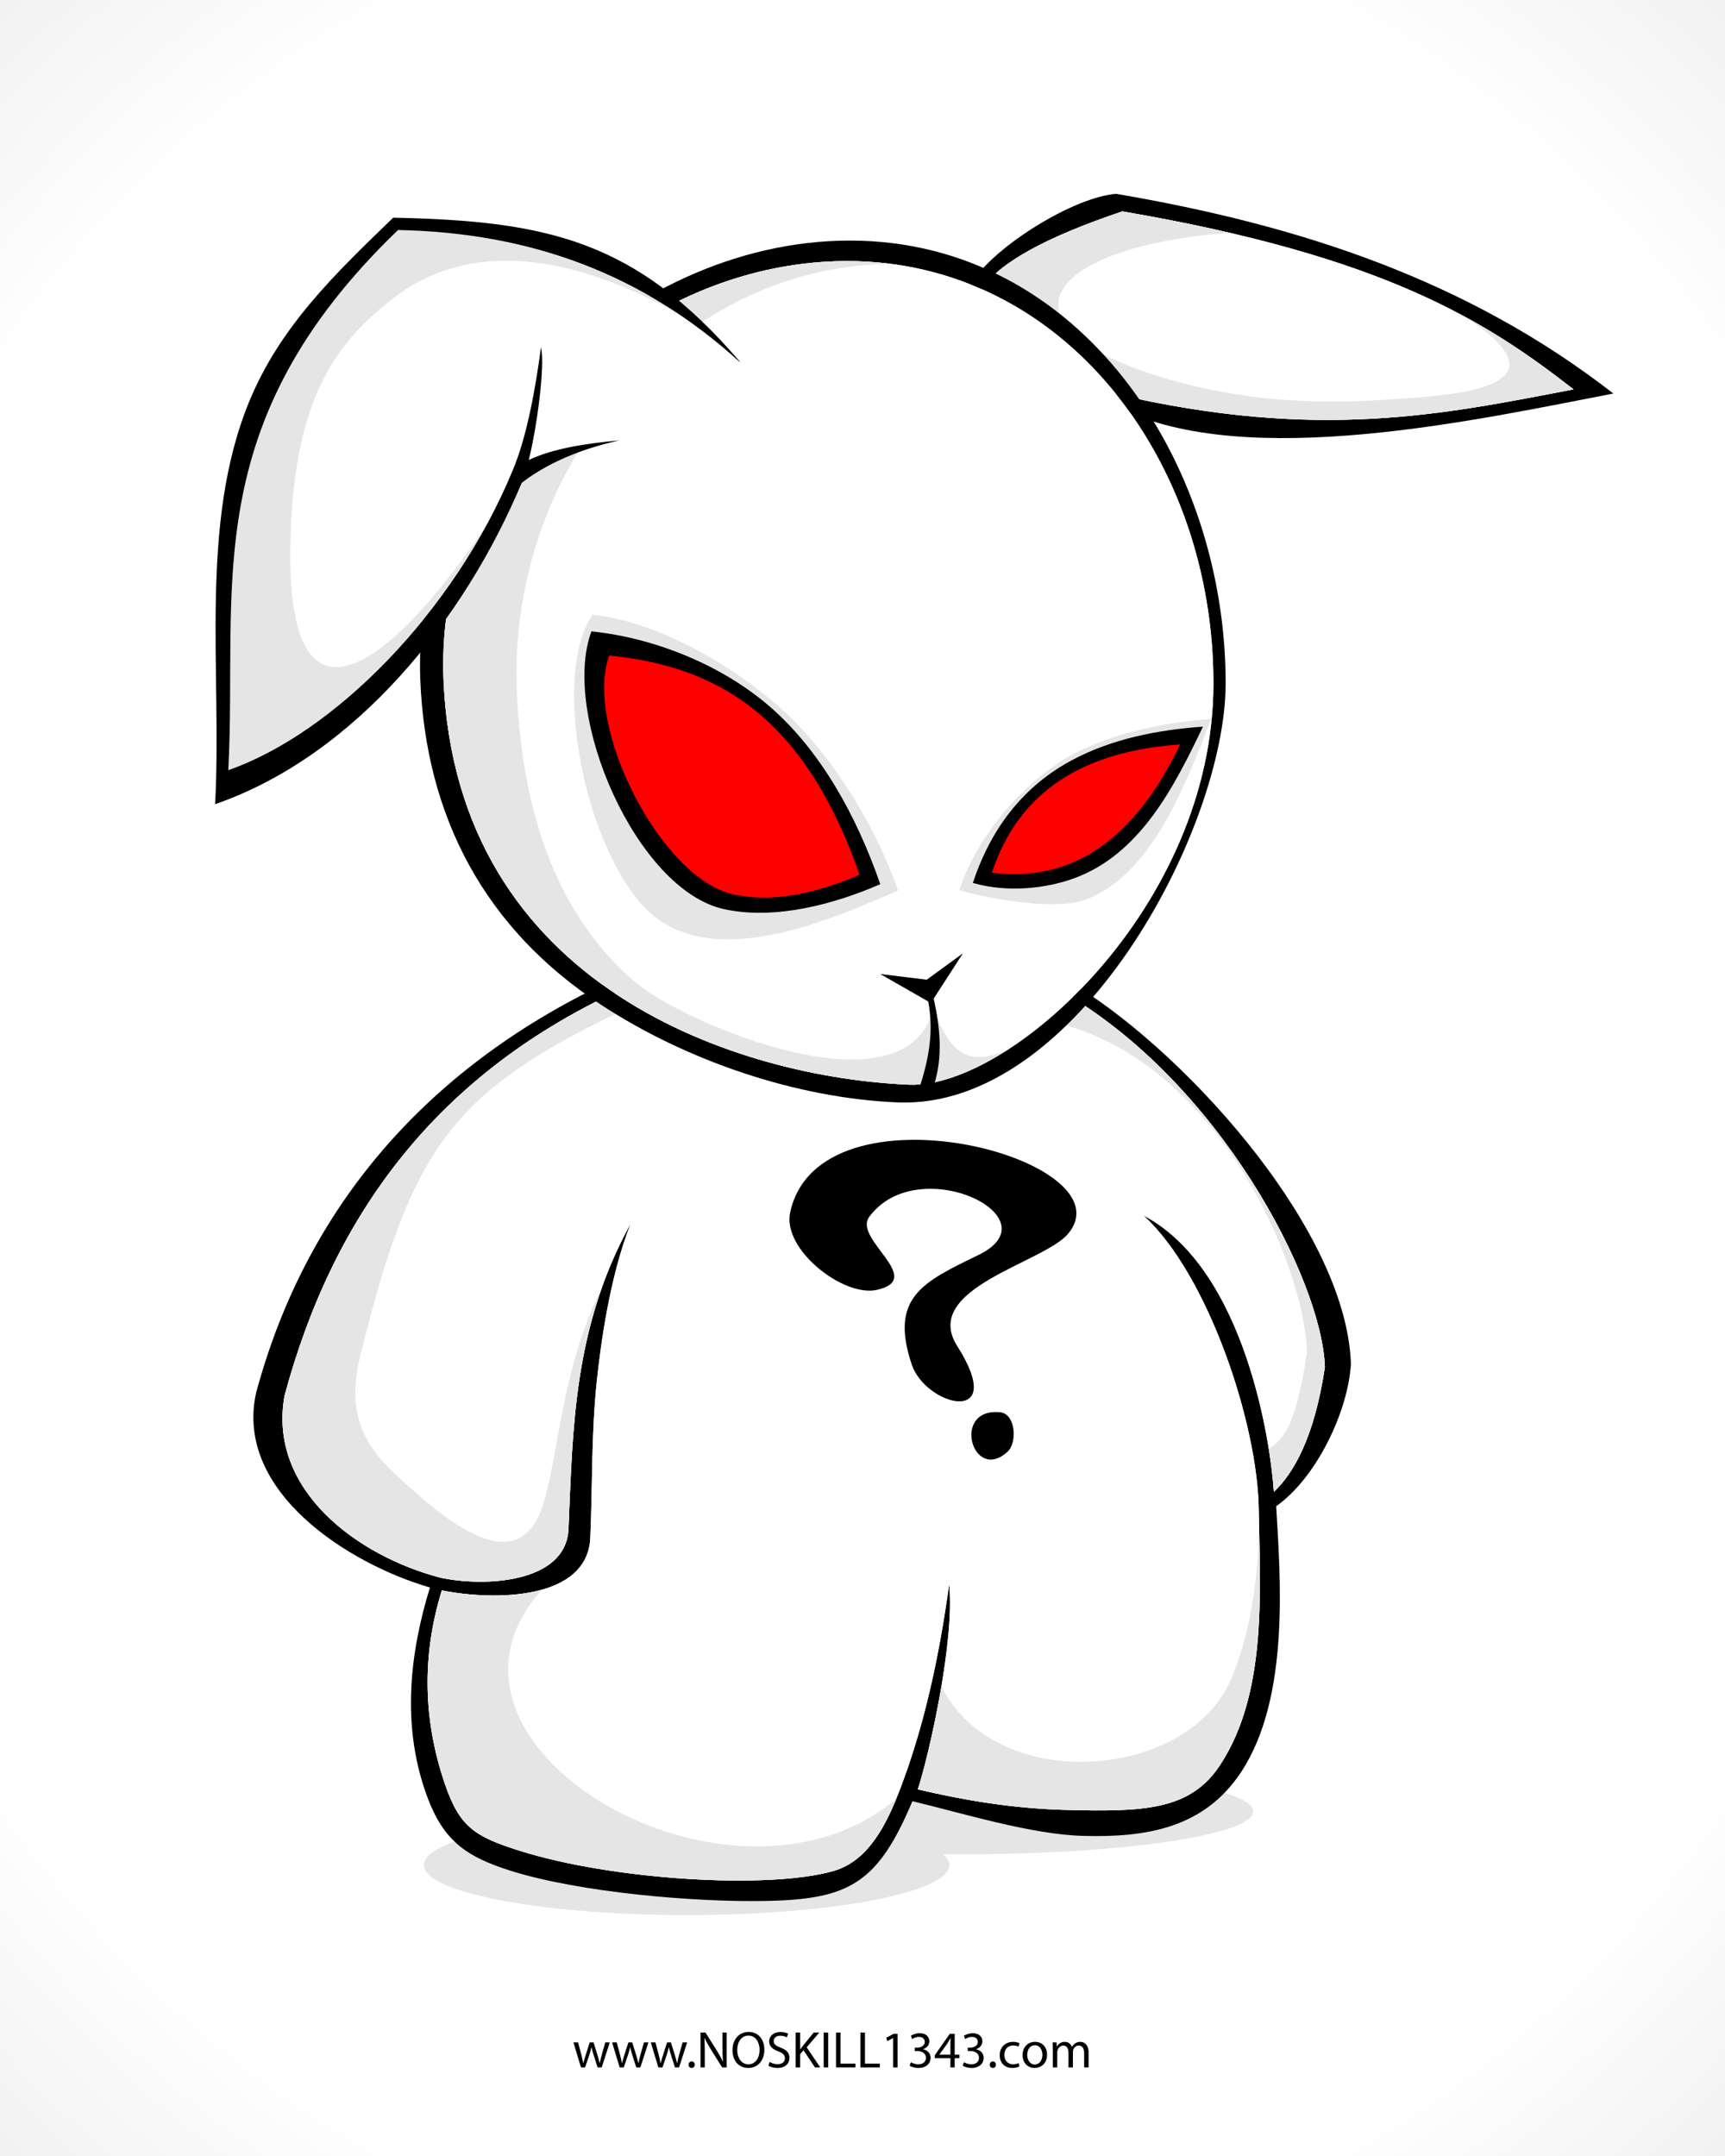 <?xml version="1.0" encoding="utf-8"?>
<!-- Generator: Adobe Illustrator 14.0.0, SVG Export Plug-In . SVG Version: 6.00 Build 43363)  -->
<!DOCTYPE svg PUBLIC "-//W3C//DTD SVG 1.1//EN" "http://www.w3.org/Graphics/SVG/1.1/DTD/svg11.dtd">
<svg version="1.1" id="Layer_1" xmlns="http://www.w3.org/2000/svg" xmlns:xlink="http://www.w3.org/1999/xlink" x="0px" y="0px"
	 width="200px" height="250px" viewBox="0 0 200 250" enable-background="new 0 0 200 250" xml:space="preserve">
<rect x="0" y="0" width="200" height="250" fill="#333333" stroke="none"/>
<radialGradient id="SVGID_1_" cx="100.066" cy="123.964" r="172.887" gradientTransform="matrix(0.926 0 0 1.026 7.351 -2.135)" gradientUnits="userSpaceOnUse">
	<stop  offset="0.77" style="stop-color:#FFFFFF"/>
	<stop  offset="1" style="stop-color:#EDEDED"/>
</radialGradient>
<rect fill-rule="evenodd" clip-rule="evenodd" fill="url(#SVGID_1_)" width="200" height="250"/>
<g>
	<path fill-rule="evenodd" clip-rule="evenodd" fill="#E5E5E5" d="M109.354,215.004c0.468,0.403,0.716,0.823,0.716,1.254
		c0,3.203-13.641,5.802-30.46,5.802s-30.46-2.599-30.46-5.802c0-3.093,12.709-5.621,28.719-5.793
		c-0.081-0.14-0.124-0.281-0.124-0.424c0-2.746,15.125-4.973,33.775-4.973s33.775,2.227,33.775,4.973s-15.125,4.973-33.775,4.973
		C110.792,215.014,110.07,215.011,109.354,215.004z"/>
	<path fill-rule="evenodd" clip-rule="evenodd" d="M147.963,174.654c0.463,8.057,1.646,22.086-4.018,30.754
		c-4.302,6.584-11.027,7.682-18.419,7.472c-5.974-0.169-13.96-2.636-19.741-4.022c-3.971,9.432-7.24,11.354-16.771,11.563
		c-8.431,0.186-21.885-0.988-29.856-3.51c-5.443-1.723-7.975-3.705-9.875-9.27c-2.643-7.742-1.811-15.83,0.565-23.561
		c-9.339-2.712-22.712-11.093-20.152-22.584c6.055-22.512,20.991-38.757,42.518-48.408l0.553-0.124
		c16.712-0.317,33.409,0.796,50.121,0.479l0.729,0.186c12.736,7.263,32.462,28.461,33.011,44.508
		C156.313,163.62,152.665,171.333,147.963,174.654L147.963,174.654z M145.946,175.137L145.946,175.137
		c-0.104-10.054-5.896-27.385-13.381-34.208c11.867,6.247,14.788,26.604,15.127,32.063c2.33-2.21,4.707-6.391,5.918-14.487
		c-0.347-10.131-12.279-33.145-30.696-43.646c-16.866,0.32-33.253-0.799-50.12-0.479c-22.233,9.967-34.203,26.644-39.809,47.482
		c-1.949,10.94,8.503,18.572,18.042,21.071c5.005,1.103,14.601,0.7,14.881-5.633c0.521-11.792,0.563-23.344,7.225-35.443
		c-2.511,6.339-3.521,14.446-3.916,18.09c-0.674,6.207-0.513,12.391-0.778,18.372c-0.321,7.23-11.068,7.326-17.211,6.098
		c-2.316,7.481-2.198,14.962,0.357,22.444c1.704,4.99,3.462,6.097,8.641,7.735c10.742,3.399,28.849,4.519,36.406,2.354
		c4.164-1.193,6.218-5.606,7.71-9.443c2.905-7.596,4.599-15.757,5.705-23.794c0.676,6.433-2.307,19.764-3.637,23.772
		c5.136,1.212,10.838,2.203,16.916,2.376c9.418,0.268,14.71,0.037,18.152-5.229C146.914,196.313,146.088,184.664,145.946,175.137z"
		/>
	<path fill-rule="evenodd" clip-rule="evenodd" fill="#FFFFFF" d="M106.411,207.487c5.136,1.212,10.838,2.203,16.916,2.376
		c9.418,0.268,14.71,0.037,18.152-5.229c5.436-8.321,4.609-19.97,4.468-29.497l0,0c-0.104-10.054-5.896-27.385-13.381-34.208
		c11.867,6.247,14.788,26.604,15.127,32.063c2.33-2.21,4.707-6.391,5.918-14.487c-0.347-10.131-12.279-33.145-30.696-43.646
		c-16.866,0.32-33.253-0.799-50.12-0.479c-22.233,9.967-34.203,26.644-39.809,47.482c-1.949,10.94,8.503,18.572,18.042,21.071
		c5.005,1.103,14.601,0.7,14.881-5.633c0.521-11.792,0.563-23.344,7.225-35.443c-2.511,6.339-3.521,14.446-3.916,18.09
		c-0.674,6.207-0.513,12.391-0.778,18.372c-0.321,7.23-11.068,7.326-17.211,6.098c-2.316,7.481-2.198,14.962,0.357,22.444
		c1.704,4.99,3.462,6.097,8.641,7.735c10.742,3.399,28.849,4.519,36.406,2.354c4.164-1.193,6.218-5.606,7.71-9.443
		c2.905-7.596,4.599-15.757,5.705-23.794C110.724,190.148,107.741,203.479,106.411,207.487z"/>
	<path fill-rule="evenodd" clip-rule="evenodd" fill="#E5E5E5" d="M106.411,207.486c1.043,0.246,2.109,0.483,3.198,0.707l0,0
		c0.502,0.103,1.009,0.203,1.521,0.299l0,0l0.256,0.048v0.001l0.257,0.047l0,0l0.517,0.092v0.001l0.258,0.045l0,0l0.261,0.045l0,0
		l0.26,0.044l0,0l0.262,0.043v0.001l0.262,0.042l0,0l0.263,0.043l0,0l0.264,0.041l0,0l0.264,0.04v0.001l0.265,0.039l0,0l0.266,0.039
		l0,0l0.266,0.039l0,0l0.267,0.037h0.001l0.267,0.037l0.269,0.035l0,0l0.269,0.035l0,0l0.27,0.034l0,0l0.271,0.034l0.271,0.031
		v0.001l0.271,0.031l0.271,0.03h0.001l0.271,0.03h0.001l0.273,0.028l0.273,0.028l0,0l0.274,0.027l0.275,0.026l0.275,0.024
		l0.277,0.024l0,0l0.276,0.022l0.278,0.022l0.278,0.021l0.278,0.02l0.279,0.019l0,0c0.373,0.024,0.748,0.046,1.124,0.064l0,0
		l0.282,0.013v0.001l0.283,0.013l0.283,0.01l0.284,0.01l0.284,0.01c9.418,0.268,14.71,0.037,18.152-5.229
		c0.173-0.265,0.339-0.534,0.5-0.806l0.066-0.113c0.056-0.098,0.112-0.194,0.168-0.291l0.088-0.161l0.139-0.254l0.09-0.171
		c0.042-0.08,0.085-0.16,0.126-0.241l0.102-0.206l0.107-0.216l0.101-0.214l0.098-0.207l0.114-0.252l0.074-0.168l0.098-0.229
		l0.098-0.23l0.072-0.18l0.099-0.246l0.091-0.234l0.073-0.193l0.091-0.248l0.073-0.207l0.082-0.236l0.071-0.209l0.072-0.221
		l0.079-0.246l0.063-0.206l0.075-0.251l0.057-0.193l0.073-0.256l0.063-0.225l0.065-0.246l0.05-0.189l0.072-0.288l0.045-0.185
		l0.064-0.271l0.045-0.194l0.064-0.291l0.038-0.179l0.061-0.289l0.037-0.184l0.056-0.284l0.037-0.2l0.049-0.265l0.038-0.219
		l0.05-0.294l0.025-0.155l0.058-0.367l0.017-0.107l0.055-0.379l0.016-0.11l0.047-0.346l0.02-0.152l0.046-0.372l0.012-0.098
		l0.044-0.388l0.013-0.111l0.046-0.445l0.003-0.029l0.04-0.424l0.008-0.08l0.03-0.358l0.011-0.125l0.004-0.046l0.034-0.451
		c0.036-0.494,0.065-0.989,0.091-1.485v-0.009l0.022-0.476l0.001-0.023l0.02-0.499l0.016-0.449l0.001-0.05
		c0.025-0.823,0.038-1.647,0.043-2.467v-0.087c0.005-0.972-0.003-1.939-0.016-2.897l-0.004-0.278l-0.004-0.21l-0.004-0.263
		l-0.004-0.224c-0.016-0.87-0.034-1.731-0.052-2.58l-0.007-0.295l-0.003-0.164l-0.007-0.306l0.001,0.023
		c-0.057,6.831-1.138,13.119-3.246,18.053c-5.059,11.834-27.397,13.389-33.576,0.817c-0.133,0.781-0.272,1.557-0.418,2.319
		l-0.044,0.229c-0.322,1.67-0.668,3.268-1.004,4.693l-0.046,0.193c-0.122,0.513-0.243,1.001-0.36,1.462l-0.044,0.171l-0.044,0.169
		l-0.043,0.166l-0.043,0.163l-0.042,0.16l-0.007,0.028l-0.035,0.129c-0.098,0.363-0.193,0.702-0.284,1.014l-0.039,0.132l-0.02,0.068
		l-0.018,0.06l-0.038,0.125l-0.037,0.121l-0.036,0.118l-0.009,0.029l-0.026,0.084l-0.035,0.109l-0.005,0.016l-0.03,0.092
		L106.411,207.486L106.411,207.486z M145.971,176.49c-0.009-0.455-0.018-0.906-0.024-1.353
		C145.953,175.584,145.962,176.035,145.971,176.49L145.971,176.49z M147.692,172.993l0.109-0.105l0.002-0.002l0.071-0.071
		l0.036-0.036l0.053-0.053l0.022-0.023l0.081-0.083l0.053-0.055l0.01-0.01l0.108-0.117l0.001,0l0.128-0.142l0.035-0.039l0.08-0.091
		l0.053-0.061l0.106-0.126l0.011-0.012l0.131-0.161l0.002-0.002l0.124-0.156l0.036-0.047l0.087-0.113l0.054-0.07l0.059-0.079
		l0.066-0.09l0.005-0.007l0.107-0.15l0.004-0.006l0.103-0.148l0.01-0.014l0.056-0.083l0.078-0.116l0.045-0.068l0.06-0.092
		l0.069-0.109l0.001-0.001l0.105-0.168l0.007-0.01l0.098-0.162l0.008-0.014l0.075-0.126l0.039-0.065l0.07-0.123l0.077-0.137
		l0.024-0.042l0.018-0.032l0.103-0.188l0.009-0.016l0.033-0.064l0.081-0.154l0.032-0.062l0.082-0.16l0.047-0.093l0.073-0.148
		l0.031-0.064l0.015-0.031l0.1-0.208l0.01-0.021l0.015-0.031l0.094-0.204l0.048-0.104l0.055-0.125l0.053-0.121l0.079-0.183
		l0.023-0.056l0.013-0.03l0.095-0.229l0.012-0.029l0.083-0.205l0.013-0.034l0.052-0.132l0.061-0.157l0.041-0.11l0.101-0.271
		l0.01-0.027l0.091-0.252l0.002-0.007l0.05-0.144l0.051-0.148l0.05-0.147l0.053-0.159l0.046-0.14l0.076-0.241l0.016-0.047
		l0.007-0.023l0.085-0.276v0l0.057-0.19l0.042-0.143l0.039-0.133l0.063-0.224l0.034-0.124l0.012-0.044l0.075-0.276l0.005-0.02
		l0.089-0.339l0.023-0.093l0.063-0.253l0.031-0.125l0.061-0.253l0.026-0.114l0.077-0.336l0.007-0.028l0.003-0.014l0.071-0.327
		l0.002-0.006l0.05-0.238l0.029-0.138l0.042-0.208l0.043-0.217l0.032-0.162l0.009-0.043l0.063-0.341l0.002-0.007l0.073-0.405
		l0.023-0.137l0.045-0.266l0.029-0.175l0.042-0.257l0.025-0.154l0.066-0.433c-0.347-10.131-12.279-33.145-30.696-43.646l-0.554,0.01
		l-0.236,0.004l-0.078,0.001l-0.656,0.01l-0.055,0.001l-0.082,0.001l-0.554,0.007l-0.153,0.002l-0.399,0.004l-0.39,0.003
		l-0.787,0.006l-0.479,0.003l-0.308,0.001l-0.244,0.001l-0.543,0.001h-0.009l-0.551,0.001l-0.227,0h-0.324l-0.461,0l-0.09,0
		l-0.551-0.001h-0.145l-0.405-0.002l-0.379-0.002l-0.171-0.001l-0.55-0.003l-0.063,0l-0.486-0.003l-0.297-0.003l-0.252-0.002
		l-0.531-0.005h-0.019l-0.549-0.006l-0.215-0.003l-0.334-0.004l-0.449-0.006l-0.099-0.001l-0.549-0.008l-0.134-0.001l-0.414-0.006
		l-0.368-0.006l-0.18-0.003l-0.548-0.009l-0.054-0.001l-0.494-0.008l-0.287-0.005l-0.78-0.014l-0.028,0l-0.547-0.011l-0.206-0.004
		l-0.341-0.007l-0.439-0.009l-0.108-0.002l-0.547-0.012l-0.125-0.002l-0.422-0.009l-0.358-0.008l-0.188-0.004l-0.547-0.012
		l-0.044-0.001l-0.502-0.011l-0.277-0.006l-0.269-0.006l-0.51-0.012l-0.037-0.001l-0.547-0.013l-0.196-0.005l-0.35-0.008
		l-0.429-0.01l-0.117-0.002l-0.546-0.013l-0.116-0.003l-0.431-0.01l-0.349-0.008l-0.198-0.005l-0.546-0.013l-0.035-0.001
		l-0.511-0.012l-0.268-0.006l-0.279-0.006l-0.501-0.012l-0.045-0.001l-0.546-0.013l-0.188-0.005l-0.359-0.008l-0.42-0.01
		l-0.126-0.003l-0.547-0.013l-0.107-0.002l-0.439-0.01l-0.34-0.007l-0.207-0.004l-0.547-0.012l-0.026,0l-0.521-0.011l-0.259-0.005
		l-0.288-0.006l-0.492-0.01l-0.055-0.001l-0.547-0.01l-0.179-0.003l-0.369-0.007l-0.412-0.007l-0.136-0.002l-0.547-0.01
		c12.053,1.131,21.419,4.557,35.102,4.298c18.417,4.74,28.271,27.916,28.618,38.046c-1.229,8.213-2.509,9.992-4.43,11.254
		C147.444,170.125,147.623,171.873,147.692,172.993L147.692,172.993z M78.292,114.324l-0.085,0H78.12l-0.428,0.001l-0.086,0h-0.08
		h-0.005l-0.086,0l-0.086,0l-0.085,0l-0.172,0.001l-0.085,0l-0.257,0.001h-0.01l-0.677,0.005l-0.086,0.001h-0.025l-0.662,0.007
		l-0.086,0l-0.04,0l-0.132,0.001l-0.085,0.001l-0.344,0.004l-0.086,0.001l-0.086,0.001l-0.056,0.001h-0.03l-0.602,0.009
		l-0.086,0.001l-0.071,0.001l-0.015,0l-0.086,0.001l-0.086,0.001l-0.086,0.001l-0.172,0.003l-0.086,0.001l-0.086,0.001l-0.086,0.001
		l-0.086,0.002c-22.233,9.967-34.203,26.644-39.809,47.482c-1.949,10.94,8.503,18.572,18.042,21.071
		c5.005,1.103,14.601,0.7,14.881-5.633l0.019-0.437l0.005-0.116l0.014-0.32l0.01-0.232l0.008-0.204l0.015-0.348l0.003-0.087
		L66,175.122l0.001-0.029l0.017-0.406l0.006-0.145l0.012-0.29l0.011-0.261l0.007-0.174l0.016-0.377l0.002-0.058l0.019-0.435
		l0.002-0.059l0.017-0.376l0.007-0.174l0.012-0.261l0.013-0.29l0.007-0.145l0.019-0.406l0.001-0.029l0.021-0.434l0.004-0.087
		l0.018-0.347l0.011-0.203l0.012-0.231l0.018-0.319l0.006-0.115l0.002-0.032l0.044-0.756l0.004-0.079l0.007-0.116l0.021-0.318
		l0-0.012l0.026-0.405l0.004-0.051l0.027-0.398l0.031-0.434l0.002-0.03l0.03-0.404c0.022-0.284,0.045-0.568,0.069-0.853l0.004-0.051
		l0.034-0.397l0.04-0.434l0.031-0.325l0.016-0.163l0.037-0.369l0.002-0.019c0.072-0.709,0.153-1.419,0.243-2.129l0.011-0.086
		c0.09-0.702,0.189-1.404,0.3-2.107l0.007-0.045c0.065-0.417,0.136-0.833,0.209-1.25l0.005-0.029
		c0.153-0.861,0.325-1.722,0.517-2.585l0.012-0.051c0.29-1.294,0.625-2.592,1.019-3.894l0.009-0.029
		c0.22-0.727,0.458-1.456,0.714-2.186c-4.588,9.111-4.967,19.274-6.75,24.978c-2.988,9.557-12.157,1.051-16.606-2.956
		c-4.211-3.791-6.276-7.478-4.584-14.343C48.326,130.625,53.358,125.581,78.292,114.324L78.292,114.324L78.292,114.324z
		 M51.228,184.419c-2.316,7.481-2.198,14.962,0.357,22.444c1.704,4.99,3.462,6.097,8.641,7.735
		c10.742,3.399,28.849,4.519,36.406,2.354c0.061-0.018,0.12-0.036,0.18-0.055l0.086-0.028l0.1-0.032l0.083-0.029l0.094-0.034
		l0.077-0.029l0.113-0.044l0.059-0.023l0.111-0.047l0.071-0.031l0.096-0.043l0.078-0.037l0.106-0.051l0.052-0.025l0.118-0.061
		l0.056-0.029l0.104-0.057l0.052-0.027l0.013-0.008l0.152-0.088l0.002-0.002l0.147-0.09l0.018-0.011l0.055-0.034l0.089-0.059
		l0.067-0.045l0.093-0.063l0.044-0.03l0.116-0.084l0.029-0.021l0.114-0.085l0.051-0.039l0.081-0.063l0.075-0.061l0.064-0.052
		l0.077-0.063l0.014-0.012l0.11-0.095l0.022-0.021l0.039-0.034l0.092-0.082l0.129-0.119l0.004-0.004l0.123-0.118l0.001-0.002
		l0.089-0.088l0.042-0.043l0.081-0.082l0.049-0.051l0.06-0.064l0.087-0.094l0.028-0.031l0.093-0.104l0.04-0.045l0.082-0.094
		l0.042-0.051l0.078-0.092l0.05-0.061l0.012-0.016l0.094-0.117l0.018-0.021l0.104-0.133l0.006-0.008l0.108-0.143l0.005-0.008
		l0.102-0.137l0.016-0.021l0.089-0.125l0.002-0.004l0.093-0.132l0.014-0.021l0.06-0.087l0.07-0.104l0.027-0.04l0.073-0.111
		l0.05-0.077l0.017-0.024l0.064-0.102l0.033-0.053l0.034-0.055l0.058-0.094l0.004-0.006l0.082-0.135l0.013-0.021l0.089-0.151
		l0.004-0.006l0.091-0.159l0.071-0.125l0.019-0.033l0.015-0.027l0.074-0.134l0.023-0.043l0.026-0.049l0.062-0.114l0.021-0.039
		l0.069-0.13l0.013-0.024l0.044-0.086l0.048-0.094l0.036-0.07l0.055-0.11l0.027-0.054l0.063-0.127l0.018-0.038l0.07-0.145
		l0.01-0.021l0.077-0.162l0.002-0.004l0.078-0.166l0.006-0.013l0.07-0.153l0.014-0.03l0.062-0.137l0.021-0.047l0.054-0.12
		l0.028-0.063l0.014-0.032l0.14-0.322l0.006-0.014l0.03-0.068l0.049-0.115l0.077-0.184l0.015-0.035l0.061-0.148l0.007-0.018
		c-18.996,16.037-57.328-6.182-41.085-24.247l-0.011,0.003c-0.105,0.029-0.212,0.058-0.319,0.085l-0.024,0.006
		c-0.108,0.028-0.217,0.054-0.327,0.079l-0.016,0.004c-0.174,0.04-0.351,0.078-0.529,0.112l-0.18,0.034l-0.178,0.032l-0.003,0
		l-0.182,0.031l-0.174,0.028l-0.027,0.004c-0.219,0.033-0.44,0.063-0.662,0.09l-0.104,0.012c-0.173,0.02-0.346,0.037-0.52,0.053
		l-0.189,0.017l-0.187,0.015h-0.002l-0.189,0.013l-0.188,0.012h-0.001l-0.19,0.011l-0.188,0.008l-0.012,0
		c-0.229,0.01-0.458,0.017-0.687,0.021l-0.125,0.002l-0.133,0.001l-0.191,0.001h-0.022l-0.162,0h-0.007l-0.19-0.001h-0.005
		l-0.176-0.003h-0.009l-0.19-0.004l-0.163-0.004l-0.027-0.001l-0.189-0.006l-0.124-0.005l-0.065-0.002l-0.188-0.009l-0.009,0
		l-0.179-0.009l-0.169-0.01l-0.018-0.001l-0.187-0.012l-0.031-0.002l-0.21-0.015l-0.191-0.015l-0.051-0.004l-0.072-0.006
		l-0.184-0.016l-0.084-0.008l-0.04-0.004l-0.24-0.023l-0.057-0.006l-0.047-0.005l-0.255-0.027l-0.031-0.003l-0.147-0.018
		l-0.177-0.021l-0.004,0l-0.171-0.022l-0.153-0.02l-0.021-0.003l-0.173-0.024l-0.125-0.018l-0.046-0.007l-0.242-0.037l-0.026-0.004
		l-0.07-0.011l-0.167-0.027l-0.073-0.012l-0.092-0.016l-0.164-0.028l-0.047-0.008l-0.114-0.021l-0.16-0.03l-0.023-0.004
		l-0.135-0.026L51.228,184.419z"/>
	<path fill-rule="evenodd" clip-rule="evenodd" d="M129.698,47.271c-5.326-4.458-12.166-8.804-17.707-13.445
		c0.223-0.35,0.444-0.699,0.666-1.049c2.706-4.268,11.839-9.918,16.75-10.301c21.206,3.621,40.66,9.948,57.65,23.156
		C171.661,48.588,144.567,54.677,129.698,47.271L129.698,47.271z M113.854,33.537c5.76,4.821,9.796,7.347,15.556,12.168
		c23.485,5.434,37.882,2.35,53.028-0.555c-10.036-7.804-21.681-15.406-52.31-20.636C121.186,27.521,115.761,30.529,113.854,33.537z"
		/>
	<path fill-rule="evenodd" clip-rule="evenodd" fill="#FFFFFF" d="M113.854,33.537c1.907-3.007,7.332-6.015,16.274-9.023
		c30.629,5.23,42.273,12.832,52.31,20.636c-15.146,2.904-29.543,5.989-53.028,0.555C123.649,40.884,119.613,38.357,113.854,33.537z"
		/>
	<path fill-rule="evenodd" clip-rule="evenodd" fill="#E5E5E5" d="M113.854,33.537c1.907-3.007,7.332-6.015,16.274-9.023
		c4.551,0.777,8.679,1.607,12.448,2.481c-21.485,1.582-27.879,10.766-7.531,16.858c8.404,2.516,16.823,3.056,25.054,2.532
		c7.46-0.476,22.938-1.067,9.756-9.651c4.799,2.625,8.331,5.116,12.583,8.416c-15.146,2.904-29.543,5.989-53.028,0.555
		C123.649,40.884,119.613,38.357,113.854,33.537z"/>
	<path fill-rule="evenodd" clip-rule="evenodd" d="M98.535,27.896c26.677,0,43.569,25.604,43.569,51.327
		c0,17.037-17.349,49.461-38.029,48.607c-11.772-0.485-24.514-4.848-34.397-11.327c-13.423-8.8-20.313-21.723-20.95-37.704
		C47.677,52.477,72.297,27.896,98.535,27.896L98.535,27.896z M98.215,30.273c-25.043,0-47.827,22.521-46.791,48.47
		c1.439,36.048,34.723,46.234,53.989,47.031c11.604,0.48,35.273-20.581,35.273-46.551S123.257,30.273,98.215,30.273z"/>
	<path fill-rule="evenodd" clip-rule="evenodd" fill="#FFFFFF" d="M98.215,30.273c25.042,0,42.472,22.979,42.472,48.95
		s-23.669,47.031-35.273,46.551c-19.267-0.796-52.55-10.983-53.989-47.031c-0.157-3.937,0.237-7.793,1.101-11.505
		c-7.335,10.694-17.191,18.985-26.056,22.063c1.121-21.247-3.777-40.029,19.677-62.629c11.721,0.238,22.041,3.064,31.243,8.891
		C83.78,32.196,90.9,30.273,98.215,30.273z"/>
	<path fill-rule="evenodd" clip-rule="evenodd" fill="#E5E5E5" d="M98.215,30.273c1.728,0,3.418,0.113,5.071,0.326
		c-8.334,0.08-16.057,2.741-22.608,7.211c-1.08-0.792-2.176-1.542-3.289-2.247C83.78,32.196,90.9,30.273,98.215,30.273
		L98.215,30.273z M67.511,51.59c-5.147,8.186-7.998,18.07-7.594,28.357c0.646,16.491,5.901,27.18,13.595,33.835
		c5.759,4.982,31.895,15.915,34.729,2.978c1.635,5.05,3.918,7.302,8.882,4.773c-4.324,2.839-8.483,4.373-11.71,4.24
		c-19.267-0.796-52.55-10.983-53.989-47.031c-0.157-3.937,0.237-7.793,1.101-11.505c2.724-3.972,5.101-8.274,6.949-12.765
		C61.327,52.968,64.307,52.112,67.511,51.59z"/>
	<path fill-rule="evenodd" clip-rule="evenodd" fill="#E5E5E5" d="M56.55,60.64c-7.426,13.814-19.465,24.976-30.082,28.662
		c1.121-21.247-3.777-40.029,19.677-62.629c12.466,0.253,23.346,3.434,32.983,10.039c-10.357-6.06-23.542-9.896-33.563-2.106
		c-6.506,5.058-11.662,11.552-11.907,28.845C33.311,88.124,46.877,75.332,56.55,60.64z"/>
	<path fill-rule="evenodd" clip-rule="evenodd" fill="#E5E5E5" d="M74.335,104.792c-6.949-7.939-10.26-26.868-5.622-33.51
		c7.227,0.734,15.773,5.583,21.399,10.472c5.829,5.066,11.239,13.523,14.01,21.507C95.786,106.888,81.624,113.118,74.335,104.792z"
		/>
	<path fill-rule="evenodd" clip-rule="evenodd" d="M83.977,105.428c-10.199-2.2-18.988-22.603-15.405-32.216
		c7.227,0.733,15.086,3.859,20.712,8.749c5.831,5.067,10.008,12.582,12.778,20.566C96.73,104.846,89.877,106.7,83.977,105.428z"/>
	<path fill-rule="evenodd" clip-rule="evenodd" fill="#FF0000" d="M99.653,101.431c-6.631-19.118-17.264-24.229-29.017-25.42
		c-3.006,8.055,5.922,25.874,14.439,27.712C89.234,104.62,94.154,103.822,99.653,101.431z"/>
	<path fill-rule="evenodd" clip-rule="evenodd" fill="#E5E5E5" d="M140.431,83.366c-3.105,7.959-6.99,18.17-14.649,20.986
		c-3.198,1.176-10.469,0.051-14.565-1.123c2.25-6.836,8.088-13.014,12.989-15.661C129.107,84.92,135.241,83.729,140.431,83.366z"/>
	<path fill-rule="evenodd" clip-rule="evenodd" d="M139.472,84.26c-3.313,6.924-7.244,14.753-14.904,17.57
		c-3.198,1.177-7.675,1.726-11.771,0.552c2.25-6.836,6.278-11.422,11.408-14.193C128.88,85.665,134.282,84.623,139.472,84.26z"/>
	<path fill-rule="evenodd" clip-rule="evenodd" fill="#FF0000" d="M115.001,101.191c3.197-9.712,10.951-14.109,21.822-14.868
		C130.744,99.033,122.816,102.175,115.001,101.191z"/>
	<path d="M108.256,115.792c0.741,3.361,1.091,6.756,0.017,10.061l-1.705,0.406c1.127-3.468,1.715-6.629,1.051-10.133l-5.567-3.185
		l5.396,0.664l4.196-3.062L108.256,115.792z"/>
	<path d="M59.473,54.474c1.676-3.99,2.68-9.887,3.25-14.209c0.497,2.13-0.481,9.36-1.421,13.079
		c2.798-1.345,6.761-1.94,10.493-2.275c-2.902,0.643-7.584,2.015-11.312,4.926C53.911,71.703,41.333,87.56,24.942,93.25
		c0.813-15.37-1.904-32.475,3.958-46.701c3.591-8.715,9.967-14.817,16.686-21.306c17.946,0.363,28.128,2.66,40.186,16.682
		l-0.037,0.027C74.527,31.767,61.546,26.984,46.146,26.672C22.692,49.272,27.59,68.054,26.469,89.301
		C38.625,85.081,52.648,71.058,59.473,54.474z"/>
	<path fill-rule="evenodd" clip-rule="evenodd" d="M115.956,163.76c-5.724-0.555-3.175,8.313,0.882,4.554
		C117.958,167.276,117.767,163.935,115.956,163.76L115.956,163.76z M101.651,149.572c-3.86,0.851-10.968-4.676-10.039-8.982
		c3.388-15.691,39.465-6.237,32.229,2.466c-2.821,3.392-17.119,6.316-12.856,13.032c5.94,9.362-3.651,7.013-5.284,2.113
		c-2.601-7.807,1.351-9.563,7.749-12.68c9.005-4.386-7.079-12.086-12.68-4.403C98.902,143.683,107.4,148.304,101.651,149.572z"/>
</g>
<g>
	<path d="M67.022,236.824l0.39,1.475c0.078,0.324,0.156,0.624,0.21,0.924h0.019c0.065-0.294,0.161-0.605,0.258-0.918l0.474-1.48
		h0.443l0.45,1.451c0.107,0.348,0.191,0.653,0.258,0.947h0.018c0.048-0.294,0.126-0.6,0.222-0.941l0.414-1.457h0.521l-0.936,2.902
		h-0.479l-0.443-1.386c-0.103-0.323-0.187-0.611-0.258-0.953h-0.013c-0.071,0.348-0.161,0.647-0.264,0.959l-0.468,1.38h-0.479
		l-0.875-2.902H67.022z"/>
	<path d="M71.506,236.824l0.39,1.475c0.078,0.324,0.156,0.624,0.21,0.924h0.019c0.065-0.294,0.161-0.605,0.258-0.918l0.474-1.48
		h0.443l0.45,1.451c0.107,0.348,0.191,0.653,0.258,0.947h0.018c0.048-0.294,0.126-0.6,0.222-0.941l0.414-1.457h0.521l-0.936,2.902
		h-0.479l-0.443-1.386c-0.103-0.323-0.187-0.611-0.258-0.953h-0.013c-0.071,0.348-0.161,0.647-0.264,0.959l-0.468,1.38h-0.479
		l-0.875-2.902H71.506z"/>
	<path d="M75.992,236.824l0.39,1.475c0.078,0.324,0.156,0.624,0.21,0.924h0.019c0.065-0.294,0.161-0.605,0.258-0.918l0.474-1.48
		h0.443l0.45,1.451c0.107,0.348,0.191,0.653,0.258,0.947h0.018c0.048-0.294,0.126-0.6,0.222-0.941l0.414-1.457h0.521l-0.936,2.902
		h-0.479l-0.443-1.386c-0.103-0.323-0.187-0.611-0.258-0.953h-0.013c-0.071,0.348-0.161,0.647-0.264,0.959l-0.468,1.38h-0.479
		l-0.875-2.902H75.992z"/>
	<path d="M79.834,239.414c0-0.216,0.15-0.377,0.36-0.377s0.354,0.155,0.354,0.377c0,0.217-0.144,0.378-0.366,0.378
		C79.979,239.792,79.834,239.631,79.834,239.414z"/>
	<path d="M81.22,239.727v-4.042h0.575l1.289,2.045c0.294,0.474,0.534,0.899,0.72,1.313l0.019-0.006
		c-0.048-0.54-0.061-1.032-0.061-1.661v-1.691h0.492v4.042h-0.528l-1.283-2.051c-0.281-0.45-0.552-0.912-0.749-1.35l-0.019,0.006
		c0.03,0.51,0.036,0.996,0.036,1.667v1.728H81.22z"/>
	<path d="M88.62,237.663c0,1.386-0.846,2.129-1.877,2.129c-1.073,0-1.817-0.833-1.817-2.057c0-1.283,0.792-2.123,1.871-2.123
		C87.906,235.612,88.62,236.458,88.62,237.663z M85.477,237.724c0,0.869,0.468,1.643,1.295,1.643c0.828,0,1.296-0.762,1.296-1.679
		c0-0.81-0.42-1.649-1.289-1.649C85.909,236.038,85.477,236.842,85.477,237.724z"/>
	<path d="M89.23,239.091c0.234,0.149,0.57,0.264,0.93,0.264c0.533,0,0.846-0.282,0.846-0.689c0-0.372-0.216-0.594-0.762-0.798
		c-0.66-0.239-1.067-0.588-1.067-1.151c0-0.63,0.521-1.098,1.308-1.098c0.407,0,0.713,0.097,0.887,0.198l-0.144,0.426
		c-0.126-0.078-0.396-0.191-0.762-0.191c-0.552,0-0.762,0.329-0.762,0.605c0,0.378,0.246,0.563,0.804,0.779
		c0.684,0.264,1.025,0.594,1.025,1.188c0,0.624-0.456,1.169-1.409,1.169c-0.39,0-0.815-0.12-1.031-0.264L89.23,239.091z"/>
	<path d="M92.252,235.685h0.521v1.949h0.018c0.108-0.156,0.216-0.3,0.318-0.432l1.235-1.518h0.647l-1.463,1.715l1.577,2.327h-0.618
		l-1.325-1.985l-0.39,0.444v1.541h-0.521V235.685z"/>
	<path d="M96.024,235.685v4.042h-0.527v-4.042H96.024z"/>
	<path d="M96.929,235.685h0.527v3.604h1.727v0.438h-2.254V235.685z"/>
	<path d="M99.759,235.685h0.527v3.604h1.727v0.438h-2.254V235.685z"/>
	<path d="M103.554,236.32h-0.012l-0.678,0.365l-0.102-0.401l0.852-0.456h0.449v3.898h-0.51V236.32z"/>
	<path d="M105.611,239.127c0.15,0.09,0.492,0.239,0.864,0.239c0.671,0,0.887-0.426,0.881-0.755c-0.006-0.546-0.497-0.78-1.007-0.78
		h-0.294v-0.396h0.294c0.384,0,0.869-0.198,0.869-0.659c0-0.313-0.198-0.588-0.684-0.588c-0.312,0-0.611,0.138-0.779,0.258
		l-0.145-0.384c0.21-0.15,0.605-0.3,1.025-0.3c0.768,0,1.115,0.455,1.115,0.93c0,0.407-0.245,0.749-0.719,0.923v0.013
		c0.479,0.09,0.863,0.449,0.869,0.995c0,0.624-0.492,1.169-1.421,1.169c-0.438,0-0.822-0.138-1.014-0.264L105.611,239.127z"/>
	<path d="M110.192,239.727v-1.067h-1.812v-0.342l1.739-2.489h0.569v2.423h0.546v0.408h-0.546v1.067H110.192z M110.192,238.251
		v-1.301c0-0.204,0.006-0.408,0.018-0.612h-0.018c-0.12,0.229-0.216,0.396-0.324,0.576l-0.953,1.325v0.012H110.192z"/>
	<path d="M111.762,239.127c0.15,0.09,0.492,0.239,0.864,0.239c0.671,0,0.886-0.426,0.88-0.755c-0.006-0.546-0.497-0.78-1.006-0.78
		h-0.294v-0.396h0.294c0.384,0,0.869-0.198,0.869-0.659c0-0.313-0.198-0.588-0.684-0.588c-0.312,0-0.611,0.138-0.779,0.258
		l-0.145-0.384c0.21-0.15,0.605-0.3,1.025-0.3c0.767,0,1.115,0.455,1.115,0.93c0,0.407-0.245,0.749-0.718,0.923v0.013
		c0.479,0.09,0.863,0.449,0.869,0.995c0,0.624-0.492,1.169-1.42,1.169c-0.438,0-0.822-0.138-1.014-0.264L111.762,239.127z"/>
	<path d="M114.753,239.414c0-0.216,0.15-0.377,0.36-0.377s0.354,0.155,0.354,0.377c0,0.217-0.144,0.378-0.366,0.378
		C114.897,239.792,114.753,239.631,114.753,239.414z"/>
	<path d="M118.189,239.624c-0.138,0.066-0.444,0.168-0.834,0.168c-0.875,0-1.445-0.594-1.445-1.48c0-0.894,0.612-1.548,1.56-1.548
		c0.312,0,0.588,0.078,0.731,0.156l-0.12,0.401c-0.126-0.065-0.323-0.138-0.611-0.138c-0.666,0-1.025,0.498-1.025,1.098
		c0,0.672,0.432,1.085,1.007,1.085c0.301,0,0.498-0.071,0.648-0.138L118.189,239.624z"/>
	<path d="M121.397,238.251c0,1.073-0.75,1.541-1.445,1.541c-0.779,0-1.392-0.575-1.392-1.493c0-0.965,0.642-1.535,1.439-1.535
		C120.834,236.764,121.397,237.369,121.397,238.251z M119.101,238.281c0,0.636,0.359,1.115,0.876,1.115
		c0.503,0,0.881-0.474,0.881-1.127c0-0.492-0.246-1.109-0.869-1.109C119.37,237.16,119.101,237.735,119.101,238.281z"/>
	<path d="M122.063,237.609c0-0.306-0.012-0.546-0.023-0.785h0.462l0.023,0.474h0.019c0.161-0.276,0.432-0.534,0.917-0.534
		c0.39,0,0.689,0.24,0.815,0.582h0.012c0.091-0.168,0.21-0.288,0.33-0.378c0.174-0.132,0.36-0.204,0.636-0.204
		c0.39,0,0.96,0.252,0.96,1.26v1.703h-0.517v-1.638c0-0.563-0.209-0.894-0.629-0.894c-0.306,0-0.534,0.223-0.63,0.475
		c-0.024,0.077-0.042,0.167-0.042,0.264v1.793h-0.516v-1.739c0-0.462-0.204-0.792-0.605-0.792c-0.324,0-0.57,0.265-0.654,0.528
		c-0.029,0.071-0.042,0.168-0.042,0.258v1.745h-0.516V237.609z"/>
</g>
</svg>
